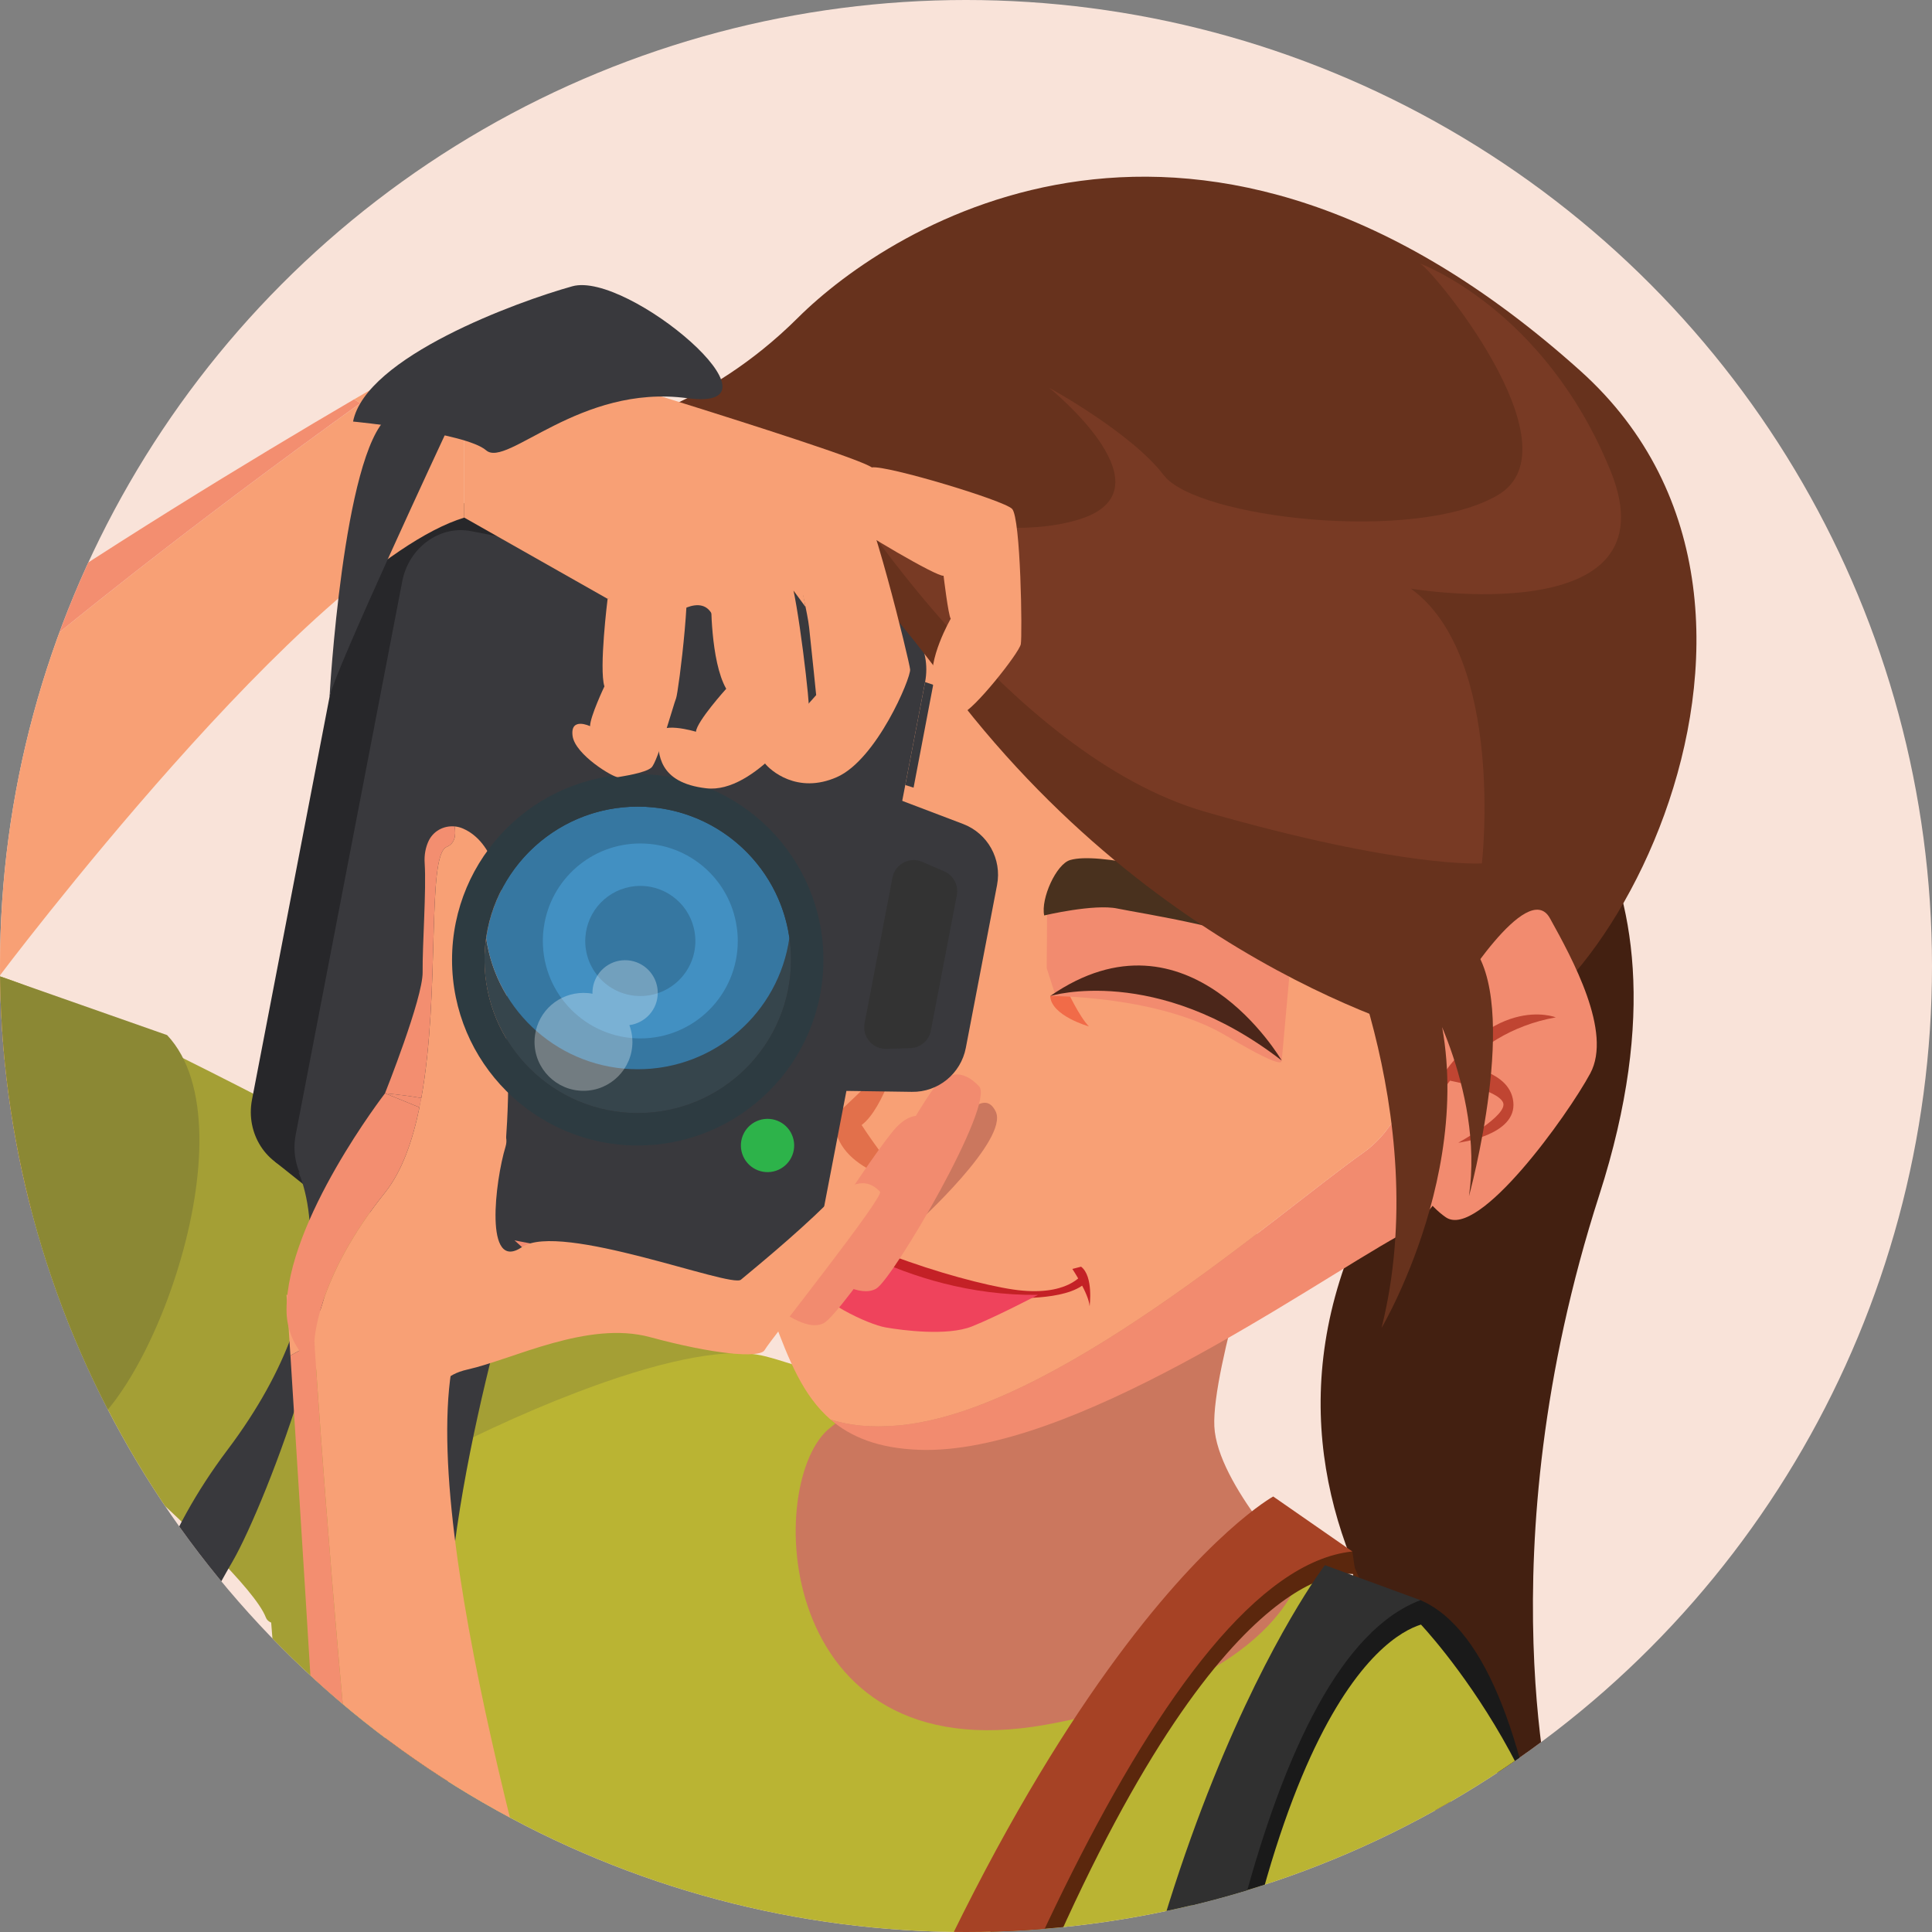 <?xml version="1.0" encoding="utf-8"?>
<!-- Generator: Adobe Illustrator 25.2.3, SVG Export Plug-In . SVG Version: 6.00 Build 0)  -->
<svg version="1.1" id="Layer_1" xmlns="http://www.w3.org/2000/svg" xmlns:xlink="http://www.w3.org/1999/xlink" x="0px" y="0px"
	 viewBox="0 0 576 576" enable-background="new 0 0 576 576" xml:space="preserve">
<rect x="0" y="0" width="576" height="576" fill="#808080" stroke="none"/>
<g>
	<g>
		<defs>
			<circle id="SVGID_1_" cx="288" cy="288" r="288"/>
		</defs>
		<use xlink:href="#SVGID_1_"  overflow="visible" fill="#F9E3D9"/>
		<clipPath id="SVGID_2_">
			<use xlink:href="#SVGID_1_"  overflow="visible"/>
		</clipPath>
		<g clip-path="url(#SVGID_2_)">
			<path fill="#5B270D" d="M429.59,558.98c1.18,34.96-1.37,117.4-3.27,169.9h6.76c5.01-86.19,9.73-255.79-29.9-266.34l0.36,11.19
				C403.56,473.74,427.78,505.83,429.59,558.98z"/>
			<path fill="#303030" d="M465.35,728.89l2.9-69.98l-2.29-43.96l-19.48,2.29c0,0-0.84,53.72-2.95,111.65H465.35z"/>
			<path fill="#432011" d="M447.03,214.85c0,0,64.44,33.72,29.77,141.45s-13.22,186.45-13.22,186.45s-102.82-73.72-58.97-174.86
				C448.47,266.74,447.03,214.85,447.03,214.85z"/>
			<path fill="#1A1A1A" d="M459.1,728.89h8c2.96-108.78-2.85-234.13-43.6-251.82l-1.46,7.86c0,0,38.57,52.84,40.49,109
				C463.31,617.22,461.5,672.34,459.1,728.89z"/>
			<path fill="#A49F35" d="M-6.84,400.22c0,0,79.75,65.51,86.08,81.96c6.33,16.46,139.42-78.7,139.42-78.7S45.06,305.59-0.19,291.03
				C-45.45,276.48-6.84,400.22-6.84,400.22z"/>
			<path fill="#27272A" d="M252.31,171.95l-124.55-23.98c-9.57-1.84-18.93,4.85-20.87,14.92L75.13,327.86
				c-1.94,10.07,4.27,19.76,13.84,21.6l124.55,23.97c9.57,1.84,18.93-4.85,20.87-14.91l31.75-164.98
				C268.08,183.48,261.88,173.79,252.31,171.95z"/>
			<polygon fill="#27272A" points="81.98,346.34 93.69,355.68 90.36,316.14 			"/>
			<path fill="#A49F35" d="M65.01,728.89h40.11c28.21-44.06,22.1-246.04,17.97-291.2c-25.89,14-45.42,28.08-43.87,33.07
				C82.9,482.31,92.56,678.27,65.01,728.89z"/>
			<path fill="#BAB433" d="M105.13,728.89h252.3c57.23-42.57,111.17-80.09,113.07-128.22c2.49-64.65-47.1-116.58-47.1-116.58
				s-159.35-70.68-195.42-79.77c-12.16-3.05-33.41,2.14-56.14,10.84c-16.46,6.27-33.69,14.39-48.74,22.53
				C127.23,482.85,133.34,684.83,105.13,728.89z"/>
			<path fill="#CB775E" d="M267.33,362.04c0.4,4.36,0.26,48.33-19.67,63.5c-19.94,15.17-17.64,103.33,64.13,88.66
				c69.96-12.55,76.14-45.65,76.14-45.65s-25.08-25.97-25.89-43.3c-0.81-17.33,16.57-69.71,16.57-69.71L267.33,362.04z"/>
			<path fill="#512F21" d="M182.18,126.94c0,0-7.93,10.85,10.19,28.67c16.17,15.92,20.46,18.67,18.83,73.79l22.74-90.02
				C233.95,139.39,199.73,120.75,182.18,126.94z"/>
			<path fill="#F28B6F" d="M247.58,423.18c6.05,5.25,14.27,8.61,26.37,9.06c45.13,1.7,115.73-48.64,143.11-63.86
				c27.39-15.2,28.95-77.83,28.95-77.83l-18.7-17.08c0.39,18.68-1.36,56.39-20.76,70.12c-26.21,18.55-92.45,77.42-138.9,81.4
				C259.58,425.68,253.04,424.98,247.58,423.18z"/>
			<path fill="#F8A075" d="M212.45,357.49c18.38,22.81,18.63,51.37,35.13,65.7c5.47,1.8,12,2.49,20.06,1.81
				c46.46-3.98,112.69-62.85,138.9-81.4c19.41-13.73,21.15-51.45,20.76-70.12l-46.05-42.02L263.87,124.32l-22.65,10.96l-14.97,7.25
				c0,0,1.2,22.58-15.04,86.87C194.97,293.7,187.32,326.33,212.45,357.49z"/>
			<path fill="#C42126" d="M322.8,379.71c0,0-4.4,7.16-20.8,4.73c-16.4-2.43-58.56-15.39-66.74-28.61c0,0,6.85,24.26,65.12,31.06
				c0,0,17.44,1.22,23.32-4.47L322.8,379.71z"/>
			<path fill="#C42126" d="M319.71,378.32c0,0,4.93,7.41,5.14,11.12c0,0,1.22-8.9-2.54-11.8L319.71,378.32z"/>
			<path fill="#EF435C" d="M309.47,386.05c0,0-12.37,6.49-19.71,9.41c-7.33,2.92-20.68,1.18-25.79,0.28
				c-5.12-0.89-20.16-7.8-24.22-15.18c-2.52-4.59-0.14-17.69-0.14-17.69S268.63,386.53,309.47,386.05z"/>
			<path fill="#E2704B" d="M268.33,312.63c0,0-4.72,17.78-11.45,22.78c0,0,8.59,13.3,13.96,17.43c0,0-23.49-4.21-21.91-20.21
				C248.93,332.63,268.1,314.99,268.33,312.63z"/>
			<path fill="#49311E" d="M222.37,181.84c-1.1-0.45,9.97-10.35,16.89-4.47c6.92,5.88,16.67,14.35,16.95,21.07
				c0.14,3.27,0.03,15.41-4.44,18.08c0,0-5.55-11.68-8.73-14.89C239.85,198.42,236.05,187.53,222.37,181.84z"/>
			<g>
				<path fill="#F68E5A" d="M248.93,289.14L217.25,253c2.27-5.46,7.64-14.55,17.34-11.53C249.05,246.19,248.93,289.14,248.93,289.14
					z"/>
				<path fill="#4B2524" d="M248.93,289.14l-32.98-32.41l-2.4-7.97l3.7,4.24c2.27-5.46,7.64-14.55,17.34-11.53
					C249.05,246.19,248.93,289.14,248.93,289.14z"/>
				<path fill="#FFFFFF" d="M248.93,289.14c-3.83,1.98-7.29,2.64-10.37,2.41c-2.13-0.21-4.08-0.92-5.84-1.94
					c-4.12-2.34-7.33-6.57-9.77-11.15c-1.7-3.26-3.09-6.71-4.09-9.89c-2.09-6.54-2.9-11.83-2.9-11.83s0.4-1.61,1.3-3.73
					c2.27-5.46,7.64-14.55,17.34-11.53C249.05,246.19,248.93,289.14,248.93,289.14z"/>
				<g>
					<path fill="#2BAAE2" d="M246.95,270.43c-2.97,13.67-9.81,20.43-15.28,15.08c-5.47-5.34-7.44-20.79-4.42-34.51
						c3.03-13.72,9.87-20.47,15.28-15.08C247.95,241.3,249.92,256.75,246.95,270.43z"/>
					<path fill="#3A160F" d="M243.33,266.85c-1.88,8.65-6.22,12.92-9.66,9.54c-3.45-3.38-4.7-13.16-2.79-21.83
						c1.9-8.67,6.23-12.94,9.66-9.53C243.97,248.43,245.21,258.2,243.33,266.85z"/>
					<path fill="#FFFFFF" d="M233.72,255.76c-0.7,3.18-2.29,4.74-3.55,3.5s-1.71-4.82-1.01-8c0.69-3.18,2.29-4.75,3.54-3.5
						C233.96,249.01,234.42,252.59,233.72,255.76z"/>
				</g>
				<path fill="#F68E5A" d="M249.06,288.37c0.86-5.09,4.73-32.79-7.69-50.32c-13.71-19.46-27.82,10.71-27.82,10.71
					c6.14-19.47,19.97-46.35,34.06-23.23C257.57,241.77,250.27,282.23,249.06,288.37z"/>
				<path fill="#4B2524" d="M248.93,289.14c0,0,0.12-42.94-14.35-47.67c-9.69-3.02-15.06,6.07-17.34,11.53l-3.7-4.24
					c0,0,14.11-30.17,27.82-10.71c12.42,17.53,8.55,45.23,7.69,50.32C248.98,288.89,248.93,289.14,248.93,289.14z"/>
			</g>
			<path fill="#67321D" d="M247.19,128.12c0,0-25.63-17.7-44.37-0.25c-18.75,17.45-0.49,91.32-0.49,91.32
				S189.38,128.35,247.19,128.12z"/>
			<path fill="#F28B70" d="M124.45,355.23c0,0,27.75-36.29,65.32-26.92c23.99,5.98,52.13,32.08,51.16,36.49
				c-0.98,4.41-19.18,19.65-26.9,19.8c-7.73,0.15-78.68-10.18-78.68-10.18L124.45,355.23z"/>
			<path fill="#39393D" d="M262.34,181.82l-121.92-23.47c-9.37-1.81-18.56,4.92-20.5,14.99L88.16,338.31
				c-1.94,10.07,4.1,19.72,13.47,21.53l121.92,23.47c9.37,1.81,18.56-4.92,20.5-14.98l31.75-164.98
				C277.75,193.28,271.7,183.62,262.34,181.82z"/>
			<path fill="#F8A075" d="M138.42,100.21v54.1C91.9,168.56-0.21,291.05-0.21,291.05s9.51,12.65,14.89,33.23
				c5.38,20.58-21.52,75.93-21.52,75.93s-7.88-3.82-19.35-10.46c7.94-7.24,13.15-12.11,13.15-12.11s-58.48-51.05-62.64-87.79
				S107.46,120.2,107.46,120.2s-0.64-0.4-1.9-1.13C125.53,107.36,138.42,100.21,138.42,100.21z"/>
			<path fill="#F8A075" d="M150.89,339.16c-0.09,0.92-0.12,1.44-0.12,1.44l-25.71-10.45c0.18-0.92,0.37-1.84,0.55-2.79
				c5.72-31.64,1.5-72.35,7.55-74.86c2.36-0.98,2.88-3.31,2.38-6.12c0.86,0.09,1.68,0.28,2.51,0.65c18.19,7.94,11.92,51.35,13,63.64
				C152.02,321.77,151.2,334.85,150.89,339.16z"/>
			<path fill="#CB775E" d="M284.1,337.58c0,0,8.7-14.59,12.75-6.21c4.05,8.38-23.57,33.44-23.57,33.44L284.1,337.58z"/>
			<path fill="#F28B6F" d="M246.63,380.72c1.27,0.12,9.59,6.38,14.62,3.46c5.04-2.92,35.57-55.1,30.64-60.32
				c-4.92-5.22-9.85-4.68-14.3,1.71C268.63,338.41,246.63,380.72,246.63,380.72z"/>
			<path fill="#F28B6F" d="M231.19,390c1.25,0.21,9.08,7.07,14.32,4.53c5.23-2.54,39.57-52.3,35.05-57.87
				c-4.52-5.57-9.47-5.39-14.39,0.64C256.27,349.45,231.19,390,231.19,390z"/>
			<g>
				<path fill="#39393D" d="M251.84,325.23l16.61-86.67l18.69,7.1c7.34,2.81,11.6,10.44,10.12,18.19l-9.31,48.54
					c-1.48,7.72-8.27,13.27-16.11,13.13L251.84,325.23z"/>
				<path fill="#333333" d="M257.77,305.04l8.31-43.39c0.77-4.05,5.1-6.34,8.88-4.7l6.53,2.83c2.77,1.2,4.34,4.16,3.77,7.13
					l-7.74,40.35c-0.57,2.97-3.12,5.14-6.14,5.23l-7.11,0.21C260.16,312.82,256.99,309.1,257.77,305.04z"/>
			</g>
			<g>
				<path fill="#36454C" d="M190.14,331.85c25.21,0,45.68-20.47,45.68-45.68c0-2.21-0.16-4.38-0.49-6.53
					c-3.13,22.14-22.19,39.15-45.2,39.15c-23.01,0-42.07-17.01-45.2-39.15c-0.32,2.16-0.49,4.32-0.49,6.53
					C144.45,311.39,164.92,331.85,190.14,331.85z"/>
				<path fill="#3677A1" d="M190.14,318.79c23,0,42.07-17.01,45.2-39.15c-3.13-22.14-22.19-39.16-45.2-39.16
					c-23.01,0-42.07,17.02-45.2,39.16C148.07,301.78,167.13,318.79,190.14,318.79z"/>
				<path fill="#4290C2" d="M161.84,280.53c0-1.41,0.1-2.78,0.31-4.15c1.99-14.09,14.11-24.91,28.75-24.91
					c14.63,0,26.76,10.82,28.75,24.91c0.21,1.37,0.31,2.74,0.31,4.15c0,16.04-13.01,29.06-29.05,29.06S161.84,296.57,161.84,280.53z
					"/>
				<path fill="#3677A1" d="M174.48,280.53c0-0.79,0.06-1.57,0.18-2.34c1.12-7.96,7.98-14.07,16.24-14.07s15.12,6.12,16.24,14.07
					c0.12,0.77,0.18,1.55,0.18,2.34c0,9.07-7.35,16.42-16.42,16.42S174.48,289.6,174.48,280.53z"/>
				<path opacity="0.3" fill="#FFFFFF" d="M159.36,310.61c0-0.71,0.05-1.4,0.16-2.09c1-7.07,7.09-12.5,14.44-12.5
					c0.92,0,1.83,0.08,2.7,0.25c-0.01-0.08-0.03-0.17-0.03-0.25c0-0.47,0.03-0.94,0.1-1.4c0.67-4.72,4.73-8.35,9.63-8.35
					s8.97,3.62,9.64,8.35c0.06,0.46,0.1,0.92,0.1,1.4c0,4.94-3.7,8.97-8.46,9.61c0.34,0.93,0.6,1.89,0.75,2.9
					c0.1,0.69,0.16,1.38,0.16,2.09c0,8.05-6.54,14.59-14.59,14.59C165.9,325.21,159.36,318.67,159.36,310.61z"/>
				<path fill="#2D3B41" d="M190.13,341.51c30.58,0,55.36-24.77,55.36-55.36c0-30.55-24.77-55.36-55.36-55.36
					c-30.55,0-55.36,24.8-55.36,55.36C134.77,316.74,159.58,341.51,190.13,341.51z M190.13,331.85c-25.2,0-45.67-20.47-45.67-45.7
					c0-25.2,20.47-45.67,45.67-45.67c25.23,0,45.7,20.47,45.7,45.67C235.83,311.39,215.36,331.85,190.13,331.85z"/>
			</g>
			<path fill="#2DB34A" d="M236.37,339.01c1.38,4.16-0.88,8.66-5.04,10.04c-4.16,1.38-8.66-0.88-10.04-5.04
				c-1.38-4.16,0.88-8.66,5.04-10.04C230.5,332.59,235,334.85,236.37,339.01z"/>
			<polygon fill="#39393D" points="275.81,203.35 278.22,204.16 272.37,234.83 269.9,234.05 			"/>
			<path fill="#39393D" d="M88.97,349.46c0,0,16.28,33.14-21.17,82.83c-37.44,49.69-36.68,105.48,0,119.99
				c36.68,14.52,73.97-0.76,66.79-45.85c-7.18-45.09,21.03-134.62,21.03-134.62l-8.76-7.95c0,0-28.62,57.75-27.86,124.99
				c0.76,67.25-48.05,59.23-59.56,37.07c-11.52-22.16-0.05-43.18,9.89-60.38c9.94-17.19,38.59-91.21,26.36-112.66L88.97,349.46z"/>
			<path fill="#F8A075" d="M93.73,400.2c0,0,18.79,295.98,45.42,328.68h54.86c13.66-46.09-8.55-79.13-14.81-87.04
				c-13.76-50.41-53.23-177.54-44.66-233.08l-49.12-22.78c0,0,0.43,6.7,1.16,18.16L93.73,400.2z"/>
			<path fill="#F8A075" d="M227.99,402.46c-1.4,2.66-15.62,1.22-34.21-3.82c-18.55-5.01-40.87,6.63-54.38,9.66
				c-13.51,3.03-7.74,14.13-7.74,14.13s-29.8-3.46-41.54-18.56c2.17-1.31,3.7-2.26,3.7-2.26l-0.09-1.41c0,0,0.22-18.65,21.06-44.66
				c5.01-6.27,8.2-15.29,10.27-25.4c0.18-0.92,0.37-1.84,0.55-2.79c10.14,1.71,23.93,5.23,25.28,11.8c0.16,0.85,0.12,1.77-0.18,2.75
				c-3.06,10.05-6.48,37.6,4.92,29.9c11.41-7.71,62.27,12.29,65.27,9.72c2.99-2.53,15.81-12.9,25.8-22.77
				c10-9.87,14.13-4.86,15.65-3.49C263.88,356.64,229.4,399.81,227.99,402.46z"/>
			<path fill="#F38E70" d="M-13.04,377.64c0,0-5.2,4.86-13.15,12.11c-36.07-20.78-107.48-69.48-79.39-114.84
				c27.78-44.88,151.22-120.75,211.13-155.84c1.25,0.73,1.9,1.13,1.9,1.13S-79.83,253.11-75.68,289.85S-13.04,377.64-13.04,377.64z"
				/>
			<path fill="#F38E70" d="M114.79,355.55c-20.84,26.01-21.06,44.66-21.06,44.66l0.09,1.41c0,0-1.53,0.95-3.7,2.26
				c-2.9-3.73-4.7-8.13-4.7-13.39c0.03-26.59,29.37-64.53,29.37-64.53l10.27,4.19C122.99,340.26,119.8,349.28,114.79,355.55z"/>
			<path fill="#F38E70" d="M125.62,327.36c-0.18,0.95-0.37,1.86-0.55,2.79l-10.27-4.19C114.79,325.96,119.56,326.32,125.62,327.36z"
				/>
			<path fill="#F38E70" d="M133.16,252.5c-6.05,2.51-1.83,43.22-7.55,74.86c-6.05-1.04-10.83-1.4-10.83-1.4s11.31-28.34,11.22-36.1
				c-0.09-8.25,1.13-24.42,0.61-32.46c-0.18-2.57,0.31-4.71,1.04-6.39c1.38-3.21,4.59-4.92,7.88-4.62
				C136.04,249.19,135.52,251.52,133.16,252.5z"/>
			<path fill="#8B8834" d="M-0.19,291.03c0,0,6.97,87.03-39.87,104.12c0,0,30.74,41.35,59.97,34.36
				c22.86-5.47,56.17-93.06,29.91-120.91L-0.19,291.03z"/>
			<path fill="#F38E70" d="M104.55,728.89h34.6C112.52,696.18,93.73,400.2,93.73,400.2l-7.14,3.94c4,63.19,17.11,271.63,17.67,308.1
				C104.34,717.92,104.23,723.6,104.55,728.89z"/>
			<polygon fill="#F28B6F" points="312.06,288.64 312.19,271.21 325.51,260.7 360.6,267.89 385.21,282.04 382.13,316.19 
				365.23,302.02 342.08,294.2 321.61,294.08 315.07,298 			"/>
			<path fill="#49311E" d="M391.68,286.53c1.6,0.77-11.64-18.73-25.43-22.37s-38.8-10.26-47.23-7.74
				c-4.12,1.23-8.76,11.48-7.71,16.51c0,0,14.87-3.53,21.83-2.06C340.09,272.34,371.61,276.86,391.68,286.53z"/>
			<path fill="#67321D" d="M431.14,309.93c0,0-84.76-19.35-150.21-107.96c-57.3-77.56-98.75-75.02-98.75-75.02
				s28.04-4.66,55.71-32.21c27.67-27.55,119.26-86.54,233.25,15.8C552.67,183.73,469.77,323.71,431.14,309.93z"/>
			<path fill="#F28B6F" d="M433.79,297.01c0,0,21.56-35.42,28.3-23.25c6.74,12.16,18.67,33.93,12.02,46.27
				c-6.65,12.34-33.3,49.63-43.07,42.88c-9.76-6.74-14.69-22.46-14.69-22.46L433.79,297.01z"/>
			<path fill="#C04532" d="M463.84,303.31c0,0-19.94-7.96-38.4,24.52l1.36,3.12C426.8,330.96,436.48,308.22,463.84,303.31z"/>
			<path fill="#C04532" d="M434.33,317.56c0,0,15.73,0.84,16.84,10.93c1.12,10.09-16.41,12.2-16.41,12.2s15.13-8.24,13.33-12.05
				s-15.78-6.45-15.78-6.45L434.33,317.56z"/>
			<path fill="#67321D" d="M395.46,267.2c0,0,32.44,64.75,16.43,128.71c0,0,34.23-57.78,12.31-109.06
				C402.27,235.57,395.46,267.2,395.46,267.2z"/>
			<path fill="#67321D" d="M423.37,292.82c0,0,19.22,31.49,14.58,63.83c0,0,15.72-57.34,0.61-75.09
				C423.46,263.81,423.37,292.82,423.37,292.82z"/>
			<path fill="#783A24" d="M423.21,78.51c2.6,0.27,48,54.54,23.38,69.08c-24.62,14.54-89.93,6.82-99.62-5.9
				c-9.68-12.72-34.18-26.08-34.18-26.08s38.51,31.03,7.92,39.55c-30.6,8.51-70.31-10.31-70.31-10.31s49.85,80.21,108.99,97.2
				c59.15,16.98,82.42,15.36,82.42,15.36s7.02-61.37-21.16-81.91c0,0,79.2,13.22,59.48-35.21C460.4,91.85,423.21,78.51,423.21,78.51
				z"/>
			<path fill="#F8A075" d="M181.14,178.53l-42.72-24.21v-54.11c0,0,115.35,34.65,121.52,39.16
				C266.11,143.88,181.14,178.53,181.14,178.53z"/>
			<path fill="#F8A075" d="M175.92,216.5c0,0-5.93-2.84-5.22,2.85c0.71,5.7,12.35,12.58,13.53,12.34c1.19-0.23,8.07-1.19,9.97-2.84
				c1.9-1.66,6.65-18.99,7.36-20.65c0.71-1.66,5.46-39.16,2.14-40.59s-22.55,10.92-22.55,10.92s-2.61,20.89-0.95,26.11
				C180.19,204.64,175.92,213.66,175.92,216.5z"/>
			<path fill="#F8A075" d="M212,178.53c0,0-0.24,18.52,4.51,26.82c0,0-8.79,9.73-9.02,12.81c0,0-11.57-3.53-11.39,1.43
				c0.18,4.96,0,13.76,14.48,15.43s30.14-21.36,30.62-22.55c0.47-1.18-3.33-34.18-5.7-40.59c-2.38-6.41-5.7-18.99-5.7-18.99
				l-23.02,10.21L212,178.53z"/>
			<path fill="#F8A075" d="M232.64,150.76c0,0,7.68,28.01,8.59,36.31c0.91,8.31,2.1,20.17,2.1,20.17s-16.76,18.44-15.26,20.37
				c1.49,1.94,9.57,9.31,21.43,4.08c11.87-5.23,22.08-29.54,21.84-32.1c-0.23-2.55-12.2-51.58-16.54-54.84
				C250.45,141.5,232.64,150.76,232.64,150.76z"/>
			<path fill="#F8A075" d="M254.25,156.46c1.14,1.27,25.16,15.67,27.06,15.18c0,0,1.42,11.87,2.14,12.82c0,0-7.12,12.34-5.22,19.7
				c1.9,7.36,5.22,9.26,8.54,8.54c3.33-0.71,17.09-18.03,17.57-20.65c0.47-2.61,0-37.73-2.61-40.35
				c-2.61-2.61-37.5-13.05-41.77-12.35C255.67,140.08,248.08,149.58,254.25,156.46z"/>
			<path fill="#F8A075" d="M236.58,176.09l3.59,4.88l-6.34-32.82l-34.49,16.41l-1.1,20.61c0,0,9.89-8.82,13.84-2.39
				C216.03,189.21,236.58,176.09,236.58,176.09z"/>
			<path fill="#39393D" d="M98.24,207.83c0,0,4.06-72.64,17.45-83.52l17.46,4.25C133.15,128.57,99.72,200.13,98.24,207.83z"/>
			<path fill="#39393D" d="M105.26,125.68c0,0,33.51,3.23,39.68,8.58c6.17,5.35,27.86-19.84,59.92-15.55
				c32.06,4.28-17.74-37.95-34.22-33.36C154.17,89.93,109.07,106.4,105.26,125.68z"/>
			<path fill="#A64225" d="M430.52,728.89l4.49-108.41l-2.17-41.6l-18.45,2.17c0,0-0.23,95.88-5.18,147.84H430.52z"/>
			<path fill="#5B270D" d="M256.62,728.89c13.57-40.09,32.05-89.86,56.26-145.09c54.33-123.95,91.29-114.4,91.29-114.4l-0.98-6.85
				l-21.34-7.51l-35.32,30.05l-36.69,58.91l-35.15,76.83l-39.74,108.07H256.62z"/>
			<path fill="#A64225" d="M251.95,728.89c34.97-106.1,95.19-260.42,151.24-266.34l-23.6-16.39c0,0-80.06,43.87-154.8,282.73H251.95
				z"/>
			<g>
				<path fill="#1A1A1A" d="M350.1,728.89c3.25-31.53,7.6-66.35,13.52-103.72c22.37-141.23,62.72-141.36,62.72-141.36l-2.84-6.74
					l-23.82-1.97l-28.07,40.16l-21.75,70.03l-15.38,87.95l-5.39,55.65H350.1z"/>
				<path fill="#303030" d="M344.85,728.89c10.17-109.3,31.96-234.18,78.65-251.82L395,466.63c0,0-64.07,83.46-75.02,262.26H344.85z
					"/>
			</g>
			<path fill="#A49F35" d="M202,728.89h89.03c80.39-29.82,142.48-73.24,147.56-94.75c7.5-31.79-10.46-59.24-42.59-64.06
				c-31.92-4.8-219.41,69.7-222.08,70.75l-0.03,0.02C173.89,640.84,211.95,672.64,202,728.89z"/>
			<path fill="#8B8834" d="M160.62,728.89h89.72c5.68-36.03-20.09-100.06-41.66-109.68c-23.42-10.44-34.44,5.87-34.44,5.87
				C179.61,673.27,170.67,707.12,160.62,728.89z"/>
			<path fill="#F16B48" d="M318.08,295.12c0,0,3.61,7.85,6.56,10.89c0,0-11.28-3.16-11.54-9.07L318.08,295.12z"/>
			<path fill="#F28B6F" d="M313.1,296.95c0,0,32.27-0.19,52.5,11.87c20.22,12.06,16.15,6.74,16.15,6.74l-23.46-18.61l-28.63-4.33
				L313.1,296.95z"/>
			<path fill="#4B261A" d="M313.1,296.95c0,0,31.59-9.71,69.03,19.24C382.13,316.19,354.35,268.38,313.1,296.95z"/>
		</g>
	</g>
</g>
</svg>
